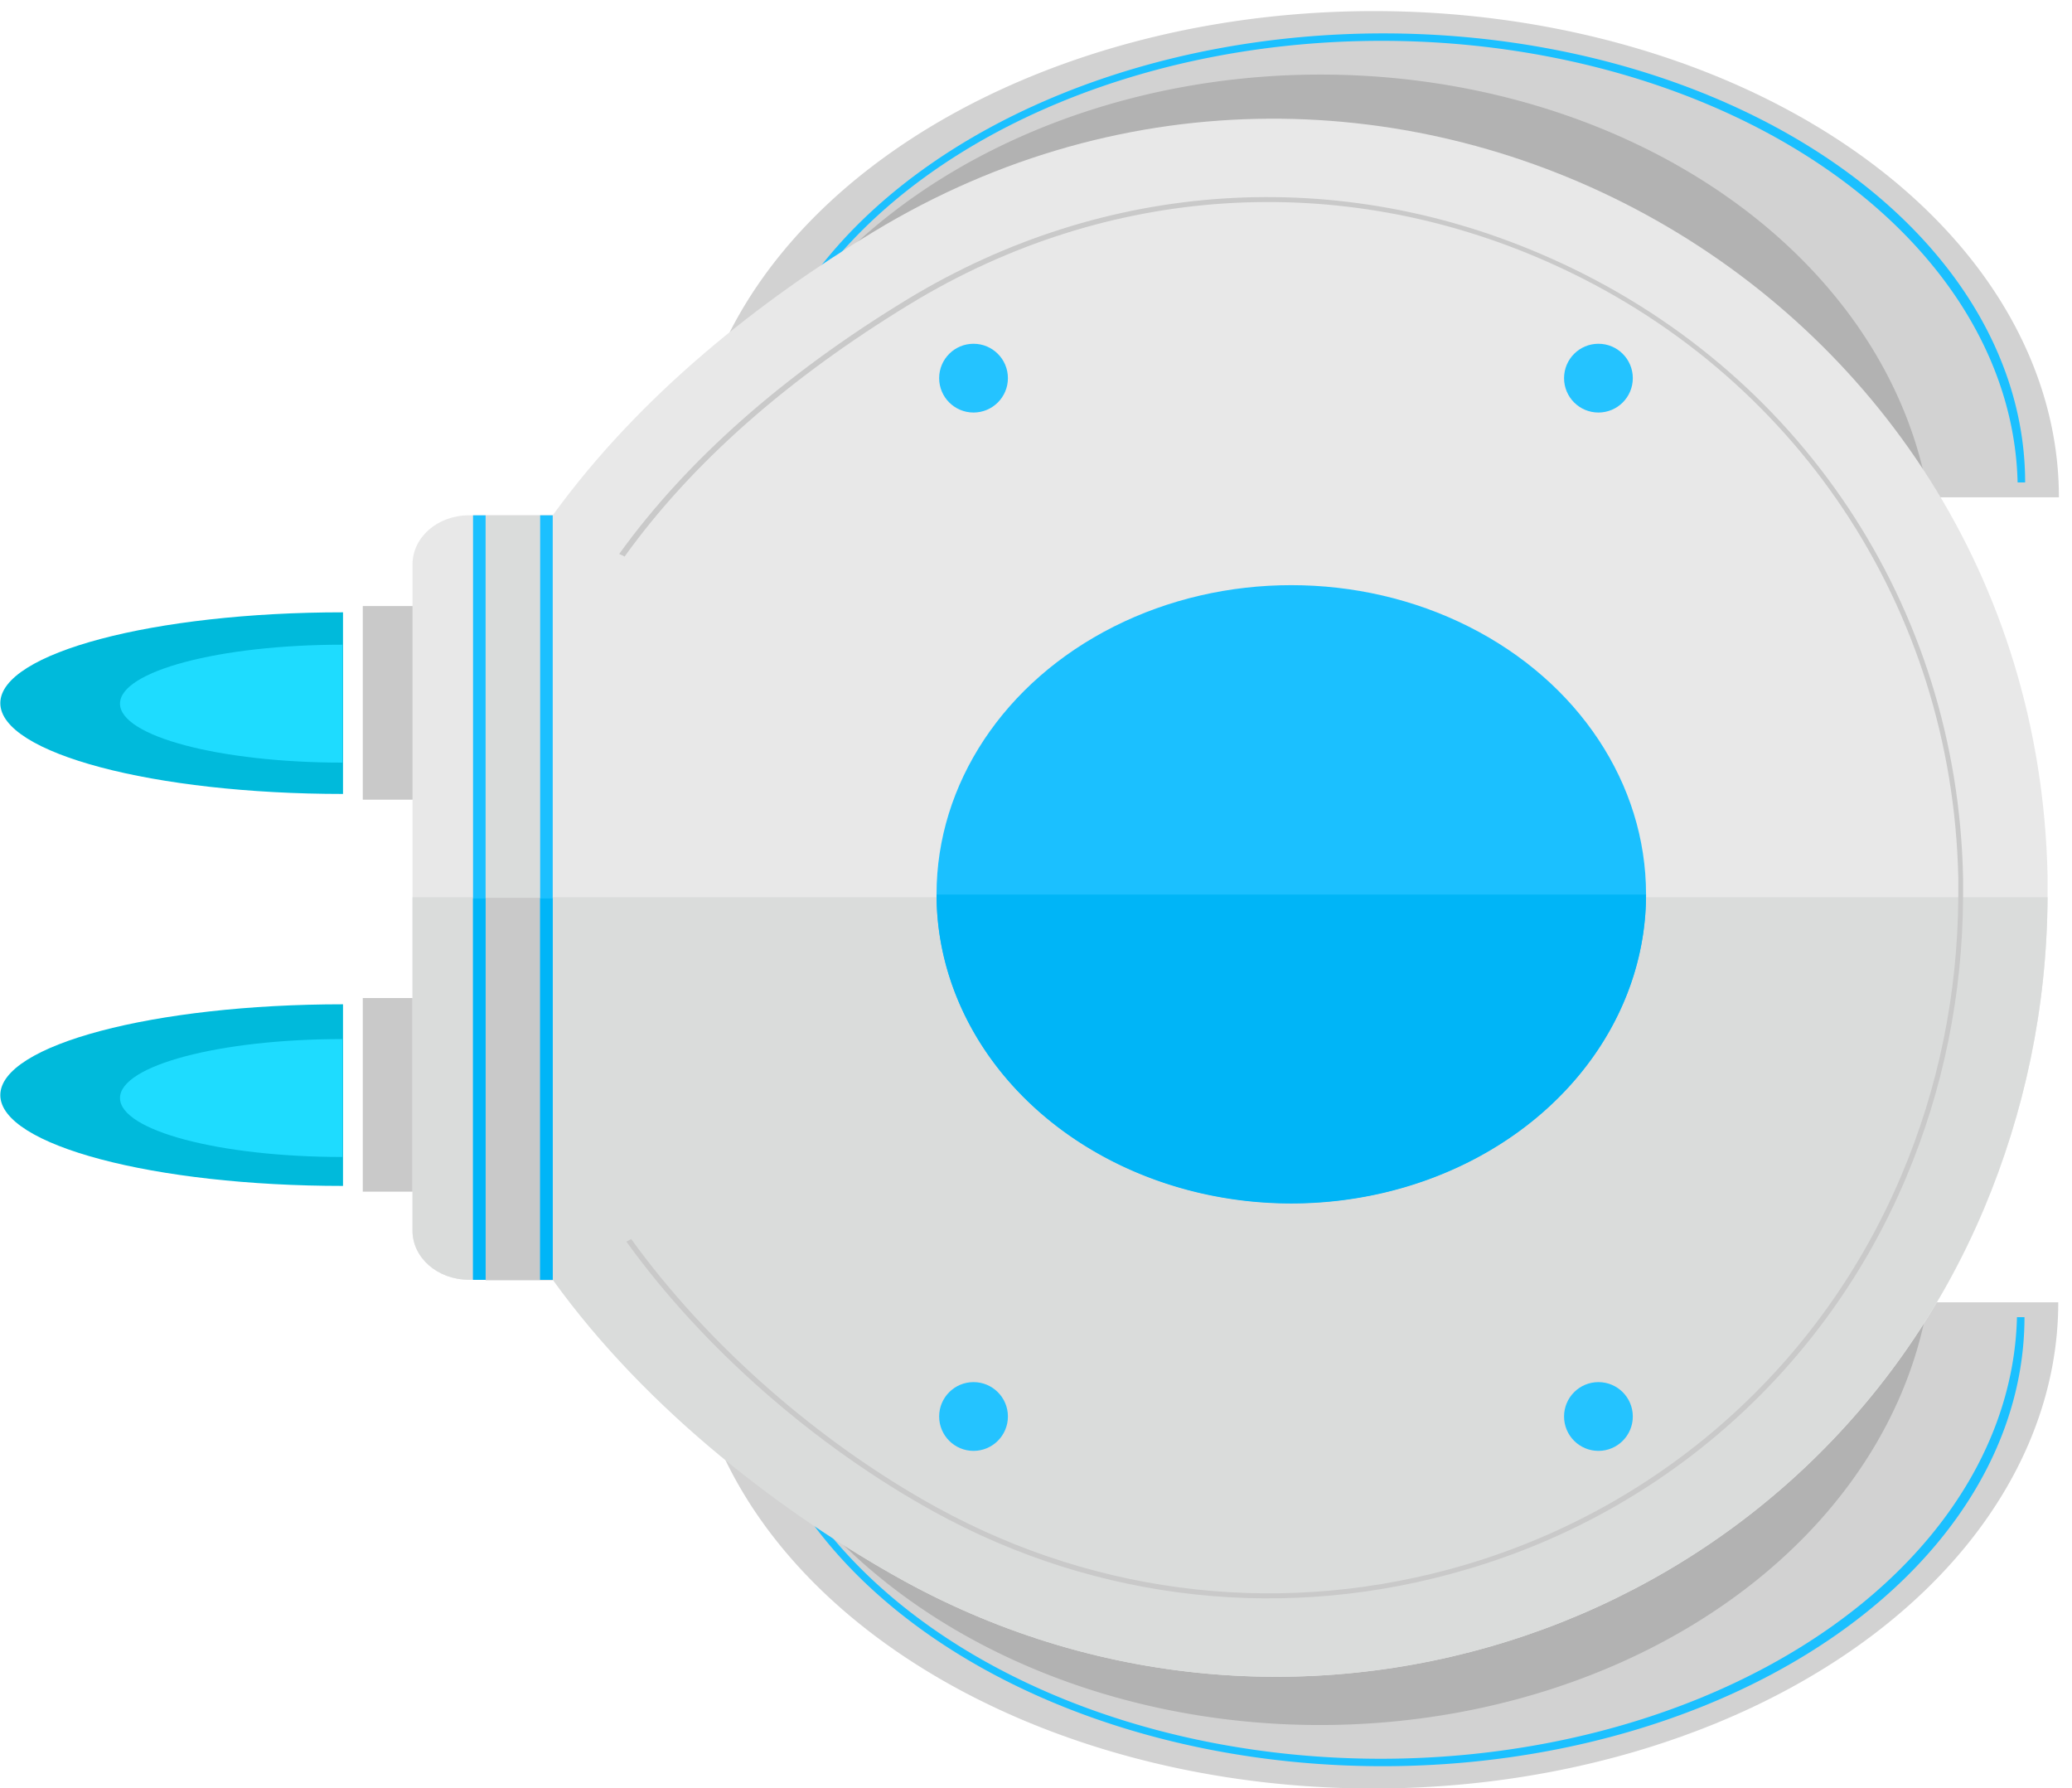 <?xml version="1.0" encoding="UTF-8" standalone="no"?>
<!-- Generator: Adobe Illustrator 19.0.0, SVG Export Plug-In . SVG Version: 6.00 Build 0)  -->

<svg
   xmlns:dc="http://purl.org/dc/elements/1.1/"
   xmlns:cc="http://creativecommons.org/ns#"
   xmlns:rdf="http://www.w3.org/1999/02/22-rdf-syntax-ns#"
   xmlns:svg="http://www.w3.org/2000/svg"
   xmlns="http://www.w3.org/2000/svg"
   xmlns:sodipodi="http://sodipodi.sourceforge.net/DTD/sodipodi-0.dtd"
   xmlns:inkscape="http://www.inkscape.org/namespaces/inkscape"
   version="1.1"
   id="Layer_1"
   x="0px"
   y="0px"
   width="452"
   height="390"
   viewBox="0 0 452 390"
   enable-background="new 0 0 1400 980"
   xml:space="preserve"
   sodipodi:docname="4_normal_1.svg"
   inkscape:version="0.92.3 (2405546, 2018-03-11)"><defs
   id="defs4845">
	
	
	
	
	
	
	
	
	
	
	
	
	
	
	
	
	
	
	
	
	
	
	
	
	
	
	
	
	
	
	
</defs><sodipodi:namedview
   pagecolor="#ffffff"
   bordercolor="#666666"
   borderopacity="1"
   objecttolerance="10"
   gridtolerance="10"
   guidetolerance="10"
   inkscape:pageopacity="0"
   inkscape:pageshadow="2"
   inkscape:window-width="1920"
   inkscape:window-height="1001"
   id="namedview4843"
   showgrid="true"
   inkscape:zoom="1.8101934"
   inkscape:cx="193.39487"
   inkscape:cy="216.61496"
   inkscape:window-x="-9"
   inkscape:window-y="-9"
   inkscape:window-maximized="1"
   inkscape:current-layer="g5034"><inkscape:grid
     type="xygrid"
     id="grid4975" /></sodipodi:namedview>







<g
   id="g4933"
   transform="translate(0,-590)" /><g
   id="g5034"
   transform="matrix(0,1.307,-1.307,0,644.556,1303.799)"
   style="stroke-width:0.765"><path
     style="opacity:1;fill:#d2d2d2;fill-opacity:1;fill-rule:evenodd;stroke:#797979;stroke-width:0;stroke-linecap:round;stroke-linejoin:round;stroke-miterlimit:4;stroke-dasharray:none;stroke-dashoffset:0;stroke-opacity:1"
     id="path4883"
     sodipodi:type="arc"
     sodipodi:cx="263.8327"
     sodipodi:cy="914.56073"
     sodipodi:rx="114.32182"
     sodipodi:ry="81.138268"
     sodipodi:start="0"
     sodipodi:end="3.1415927"
     sodipodi:open="true"
     d="m 378.155,914.561 a 114.322,81.138 0 0 1 -57.161,70.268 114.322,81.138 0 0 1 -114.322,0 114.322,81.138 0 0 1 -57.161,-70.268"
     transform="rotate(90)" /><path
     transform="rotate(90)"
     d="m 369.415,917.042 a 107.133,74.936 0 0 1 -53.567,64.896 107.133,74.936 0 0 1 -107.133,0 107.133,74.936 0 0 1 -53.567,-64.896"
     sodipodi:open="true"
     sodipodi:end="3.1415927"
     sodipodi:start="0"
     sodipodi:ry="74.935738"
     sodipodi:rx="107.13324"
     sodipodi:cy="917.04175"
     sodipodi:cx="262.28207"
     sodipodi:type="arc"
     id="path4920"
     style="opacity:1;fill:#1bc0ff;fill-opacity:1;fill-rule:evenodd;stroke:#797979;stroke-width:0;stroke-linecap:round;stroke-linejoin:round;stroke-miterlimit:4;stroke-dasharray:none;stroke-dashoffset:0;stroke-opacity:1" /><path
     style="opacity:1;fill:#d2d2d2;fill-opacity:1;fill-rule:evenodd;stroke:#797979;stroke-width:0;stroke-linecap:round;stroke-linejoin:round;stroke-miterlimit:4;stroke-dasharray:none;stroke-dashoffset:0;stroke-opacity:1"
     id="path4926"
     sodipodi:type="arc"
     sodipodi:cx="262.59216"
     sodipodi:cy="915.80127"
     sodipodi:rx="106.20286"
     sodipodi:ry="74.935738"
     sodipodi:start="0"
     sodipodi:end="3.1415927"
     sodipodi:open="true"
     d="m 368.795,915.801 a 106.203,74.936 0 0 1 -53.101,64.896 106.203,74.936 0 0 1 -106.203,0 106.203,74.936 0 0 1 -53.101,-64.896"
     transform="rotate(90)" /><path
     transform="rotate(90)"
     d="m 375.11,903.968 a 102.359,81.138 0 0 1 -51.18,70.268 102.359,81.138 0 0 1 -102.359,0 102.359,81.138 0 0 1 -51.18,-70.268"
     sodipodi:open="true"
     sodipodi:end="3.1415927"
     sodipodi:start="0"
     sodipodi:ry="81.138268"
     sodipodi:rx="102.35911"
     sodipodi:cy="903.9682"
     sodipodi:cx="272.75107"
     sodipodi:type="arc"
     id="path4918"
     style="opacity:0.42;fill:#868686;fill-opacity:1;fill-rule:evenodd;stroke:#797979;stroke-width:0;stroke-linecap:round;stroke-linejoin:round;stroke-miterlimit:4;stroke-dasharray:none;stroke-dashoffset:0;stroke-opacity:1" /><path
     style="opacity:1;fill:#d2d2d2;fill-opacity:1;fill-rule:evenodd;stroke:#797979;stroke-width:0;stroke-linecap:round;stroke-linejoin:round;stroke-miterlimit:4;stroke-dasharray:none;stroke-dashoffset:0;stroke-opacity:1"
     id="path4883-9"
     sodipodi:type="arc"
     sodipodi:cx="263.94193"
     sodipodi:cy="-780.22375"
     sodipodi:rx="114.32182"
     sodipodi:ry="81.138268"
     sodipodi:start="0"
     sodipodi:end="3.1415927"
     sodipodi:open="true"
     d="m 378.264,-780.224 a 114.322,81.138 0 0 1 -57.161,70.268 114.322,81.138 0 0 1 -114.322,-10e-6 114.322,81.138 0 0 1 -57.161,-70.268"
     transform="matrix(0,1,1,0,0,0)" /><path
     transform="matrix(0,1,1,0,0,0)"
     d="m 369.525,-777.743 a 107.133,74.936 0 0 1 -53.567,64.896 107.133,74.936 0 0 1 -107.133,-10e-6 107.133,74.936 0 0 1 -53.567,-64.896"
     sodipodi:open="true"
     sodipodi:end="3.1415927"
     sodipodi:start="0"
     sodipodi:ry="74.935738"
     sodipodi:rx="107.13324"
     sodipodi:cy="-777.74274"
     sodipodi:cx="262.3913"
     sodipodi:type="arc"
     id="path4920-3"
     style="opacity:1;fill:#1bc0ff;fill-opacity:1;fill-rule:evenodd;stroke:#797979;stroke-width:0;stroke-linecap:round;stroke-linejoin:round;stroke-miterlimit:4;stroke-dasharray:none;stroke-dashoffset:0;stroke-opacity:1" /><path
     style="opacity:1;fill:#d2d2d2;fill-opacity:1;fill-rule:evenodd;stroke:#797979;stroke-width:0;stroke-linecap:round;stroke-linejoin:round;stroke-miterlimit:4;stroke-dasharray:none;stroke-dashoffset:0;stroke-opacity:1"
     id="path4926-5"
     sodipodi:type="arc"
     sodipodi:cx="262.70139"
     sodipodi:cy="-778.98322"
     sodipodi:rx="106.20286"
     sodipodi:ry="74.935738"
     sodipodi:start="0"
     sodipodi:end="3.1415927"
     sodipodi:open="true"
     d="m 368.904,-778.983 a 106.203,74.936 0 0 1 -53.101,64.896 106.203,74.936 0 0 1 -106.203,0 106.203,74.936 0 0 1 -53.101,-64.896"
     transform="matrix(0,1,1,0,0,0)" /><path
     transform="matrix(0,1,1,0,0,0)"
     d="m 375.219,-790.816 a 102.359,81.138 0 0 1 -51.18,70.268 102.359,81.138 0 0 1 -102.359,0 102.359,81.138 0 0 1 -51.18,-70.268"
     sodipodi:open="true"
     sodipodi:end="3.1415927"
     sodipodi:start="0"
     sodipodi:ry="81.138268"
     sodipodi:rx="102.35911"
     sodipodi:cy="-790.81628"
     sodipodi:cx="272.86029"
     sodipodi:type="arc"
     id="path4918-0"
     style="opacity:0.42;fill:#868686;fill-opacity:1;fill-rule:evenodd;stroke:#797979;stroke-width:0;stroke-linecap:round;stroke-linejoin:round;stroke-miterlimit:4;stroke-dasharray:none;stroke-dashoffset:0;stroke-opacity:1" /><g
     style="stroke-width:0.82"
     id="XMLID_174_"
     transform="matrix(0.871,0,0,1,-1465.698,-335.994)">
		
		
		
		
	</g><g
     style="stroke-width:0.82"
     id="XMLID_193_"
     transform="matrix(0.871,0,0,1,-1465.698,-335.994)">
		
		
		
		
	</g><g
     style="stroke-width:0.82"
     id="XMLID_61_"
     transform="matrix(0.871,0,0,1,-1465.698,-335.994)">
		<path
   id="XMLID_163_"
   d="m 689.6,771.9 c 0,31.6 -7.8,57.2 -17.4,57.2 -9.6,0 -17.4,-25.6 -17.4,-57.2 z"
   inkscape:connector-curvature="0"
   style="fill:#00badb;fill-opacity:1;stroke-width:0.82" />
		<rect
   id="XMLID_66_"
   x="653.6"
   y="758"
   width="37.1"
   height="10.6"
   style="fill:#c9c9c9;stroke-width:0.82" />
		<path
   id="XMLID_165_"
   d="m 764.7,771.9 c 0,31.6 -7.8,57.2 -17.4,57.2 -9.6,0 -17.4,-25.6 -17.4,-57.2 z"
   inkscape:connector-curvature="0"
   style="fill:#00badb;fill-opacity:1;stroke-width:0.82" />
		<rect
   id="XMLID_164_"
   x="728.7"
   y="758"
   width="37.1"
   height="10.6"
   style="fill:#c9c9c9;stroke-width:0.82" />
	<path
   style="fill:#1edcff;fill-opacity:1;stroke-width:0.82"
   inkscape:connector-curvature="0"
   d="m 759.156,771.988 c 0,20.515 -5.064,37.134 -11.296,37.134 -6.232,0 -11.296,-16.619 -11.296,-37.134 z"
   id="path4358" /><path
   id="path4513"
   d="m 683.597,771.988 c 0,20.515 -5.064,37.134 -11.296,37.134 -6.232,0 -11.296,-16.619 -11.296,-37.134 z"
   inkscape:connector-curvature="0"
   style="fill:#1edcff;fill-opacity:1;stroke-width:0.82" /></g><path
     id="XMLID_183_"
     d="m -733.747,342.306 c -10.71,19.5 -28.125,41.3 -50.242,57.2 v 15.4 c 0,5.2 -3.657,9.4 -8.185,9.4 H -903.369 c -4.528,0 -8.185,-4.2 -8.185,-9.4 v -14 c -20.288,-14.7 -35.962,-34.8 -47.282,-53.5 -51.374,-84.6 7.75,-193.8 107.363,-196 0.958,0 2.003,0 2.961,0 h 0.784 c 18.46,0.1 35.962,3.9 51.897,10.6 70.357,29.7 98.656,113.7 62.084,180.3 z"
     inkscape:connector-curvature="0"
     style="fill:#e8e8e8;stroke-width:0.765" /><path
     id="XMLID_176_"
     d="m -733.747,342.306 c -10.71,19.5 -28.125,42.7 -50.242,58.6 v 14 c 0,5.2 -3.657,9.4 -8.185,9.4 h -55.641 v -272.9 c 18.46,0.1 35.962,3.9 51.897,10.6 70.444,29.7 98.743,113.7 62.171,180.3 z"
     inkscape:connector-curvature="0"
     style="fill:#dadcdb;stroke-width:0.765" /><rect
     id="XMLID_50_"
     x="-911.554"
     y="400.906"
     width="80.37"
     height="11.2"
     style="fill:#dadcdb;stroke-width:0.765" /><rect
     id="XMLID_181_"
     x="-847.728"
     y="400.906"
     width="63.826"
     height="11.2"
     style="fill:#c9c9c9;stroke-width:0.765" /><g
     style="stroke-width:0.82"
     id="XMLID_151_"
     transform="matrix(0.871,0,0,1,-1465.698,-335.994)">
		
		
		
		
		<g
   style="stroke-width:0.82"
   id="XMLID_166_">
			
		</g>
	</g><path
     id="XMLID_210_"
     d="m -905.11,389.806 c -15.673,-11.3 -29.954,-27.5 -42.493,-48.1 -20.027,-33 -22.552,-72.1 -6.879,-107.3 18.46,-41.6 58.079,-68 103.445,-68.9 0.871,0 1.741,0 2.612,0 h 0.697 c 16.196,0.1 31.956,3.3 46.672,9.5 31.782,13.4 55.641,40.1 65.393,73.3 8.882,29.9 5.486,61.5 -9.578,88.9 -10.971,19.9 -27.342,38.6 -45.105,51.4 l -0.435,-0.8 c 17.589,-12.7 33.959,-31.3 44.844,-51.1 14.89,-27.2 18.286,-58.5 9.491,-88.2 -9.752,-32.9 -33.437,-59.4 -64.958,-72.7 -14.629,-6.2 -30.302,-9.4 -46.411,-9.5 h -0.697 c -0.871,0 -1.742,0 -2.612,0 -45.018,1 -84.376,27.2 -102.661,68.4 -15.499,34.9 -12.974,73.7 6.879,106.4 12.452,20.5 26.645,36.6 42.231,47.8 z"
     inkscape:connector-curvature="0"
     style="fill:#c9c9c9;stroke-width:0.765" /><g
     style="stroke-width:0.82"
     id="XMLID_198_"
     transform="matrix(0.871,0,0,1,-1465.698,-335.994)">
		
		
		
		
		
	</g><g
     style="stroke-width:0.82"
     id="XMLID_204_"
     transform="matrix(0.871,0,0,1,-1465.698,-335.994)">
		
		
		
		
		
	</g><circle
     id="XMLID_171_"
     cx="-761.166"
     cy="226.368"
     style="fill:#24c3ff;stroke-width:0.765"
     r="5.738" /><circle
     id="XMLID_212_"
     cx="-761.166"
     cy="330.668"
     style="fill:#24c3ff;stroke-width:0.765"
     r="5.738" /><circle
     id="XMLID_217_"
     cx="-934.445"
     cy="226.368"
     style="fill:#24c3ff;stroke-width:0.765"
     r="5.738" /><circle
     id="XMLID_216_"
     cx="-934.445"
     cy="330.668"
     style="fill:#24c3ff;stroke-width:0.765"
     r="5.738" /><g
     style="stroke-width:0.82"
     transform="matrix(0,1,-0.871,0,-647.982,1376.288)"
     id="g4858"><circle
       style="opacity:1;fill:#1bc0ff;fill-opacity:1;fill-rule:evenodd;stroke:#797979;stroke-width:0;stroke-linecap:round;stroke-linejoin:round;stroke-miterlimit:4;stroke-dasharray:none;stroke-dashoffset:0;stroke-opacity:1"
       id="path4853"
       cx="-1098.656"
       cy="230.019"
       r="59.209" /></g><path
     d="m 336.841,-848.271 a 59.209,51.556 0 0 1 -29.605,44.649 59.209,51.556 0 0 1 -59.209,-10e-6 59.209,51.556 0 0 1 -29.605,-44.649 l 59.209,0 z"
     sodipodi:end="3.1415927"
     sodipodi:start="0"
     sodipodi:ry="51.556175"
     sodipodi:rx="59.209007"
     sodipodi:cy="-848.27136"
     sodipodi:cx="277.63159"
     sodipodi:type="arc"
     style="opacity:1;fill:#00b5f7;fill-opacity:1;fill-rule:evenodd;stroke:#797979;stroke-width:0;stroke-linecap:round;stroke-linejoin:round;stroke-miterlimit:4;stroke-dasharray:none;stroke-dashoffset:0;stroke-opacity:1"
     id="circle4855"
     transform="matrix(0,1,1,0,0,0)" /><rect
     y="412.106"
     x="-911.554"
     height="2.096"
     width="127.577"
     id="rect4869"
     style="opacity:1;fill:#1bc0ff;fill-opacity:1;fill-rule:evenodd;stroke:#797979;stroke-width:0;stroke-linecap:round;stroke-linejoin:round;stroke-miterlimit:4;stroke-dasharray:none;stroke-dashoffset:0;stroke-opacity:1" /><rect
     style="opacity:1;fill:#00b5f7;fill-opacity:1;fill-rule:evenodd;stroke:#797979;stroke-width:0;stroke-linecap:round;stroke-linejoin:round;stroke-miterlimit:4;stroke-dasharray:none;stroke-dashoffset:0;stroke-opacity:1"
     id="rect4871"
     width="63.646"
     height="2.096"
     x="-847.622"
     y="412.106" /><rect
     style="opacity:1;fill:#1bc0ff;fill-opacity:1;fill-rule:evenodd;stroke:#797979;stroke-width:0;stroke-linecap:round;stroke-linejoin:round;stroke-miterlimit:4;stroke-dasharray:none;stroke-dashoffset:0;stroke-opacity:1"
     id="rect4877"
     width="127.577"
     height="2.096"
     x="-911.554"
     y="400.906" /><rect
     y="400.906"
     x="-847.622"
     height="2.096"
     width="63.646"
     id="rect4879"
     style="opacity:1;fill:#00b5f7;fill-opacity:1;fill-rule:evenodd;stroke:#797979;stroke-width:0;stroke-linecap:round;stroke-linejoin:round;stroke-miterlimit:4;stroke-dasharray:none;stroke-dashoffset:0;stroke-opacity:1" /></g></svg>